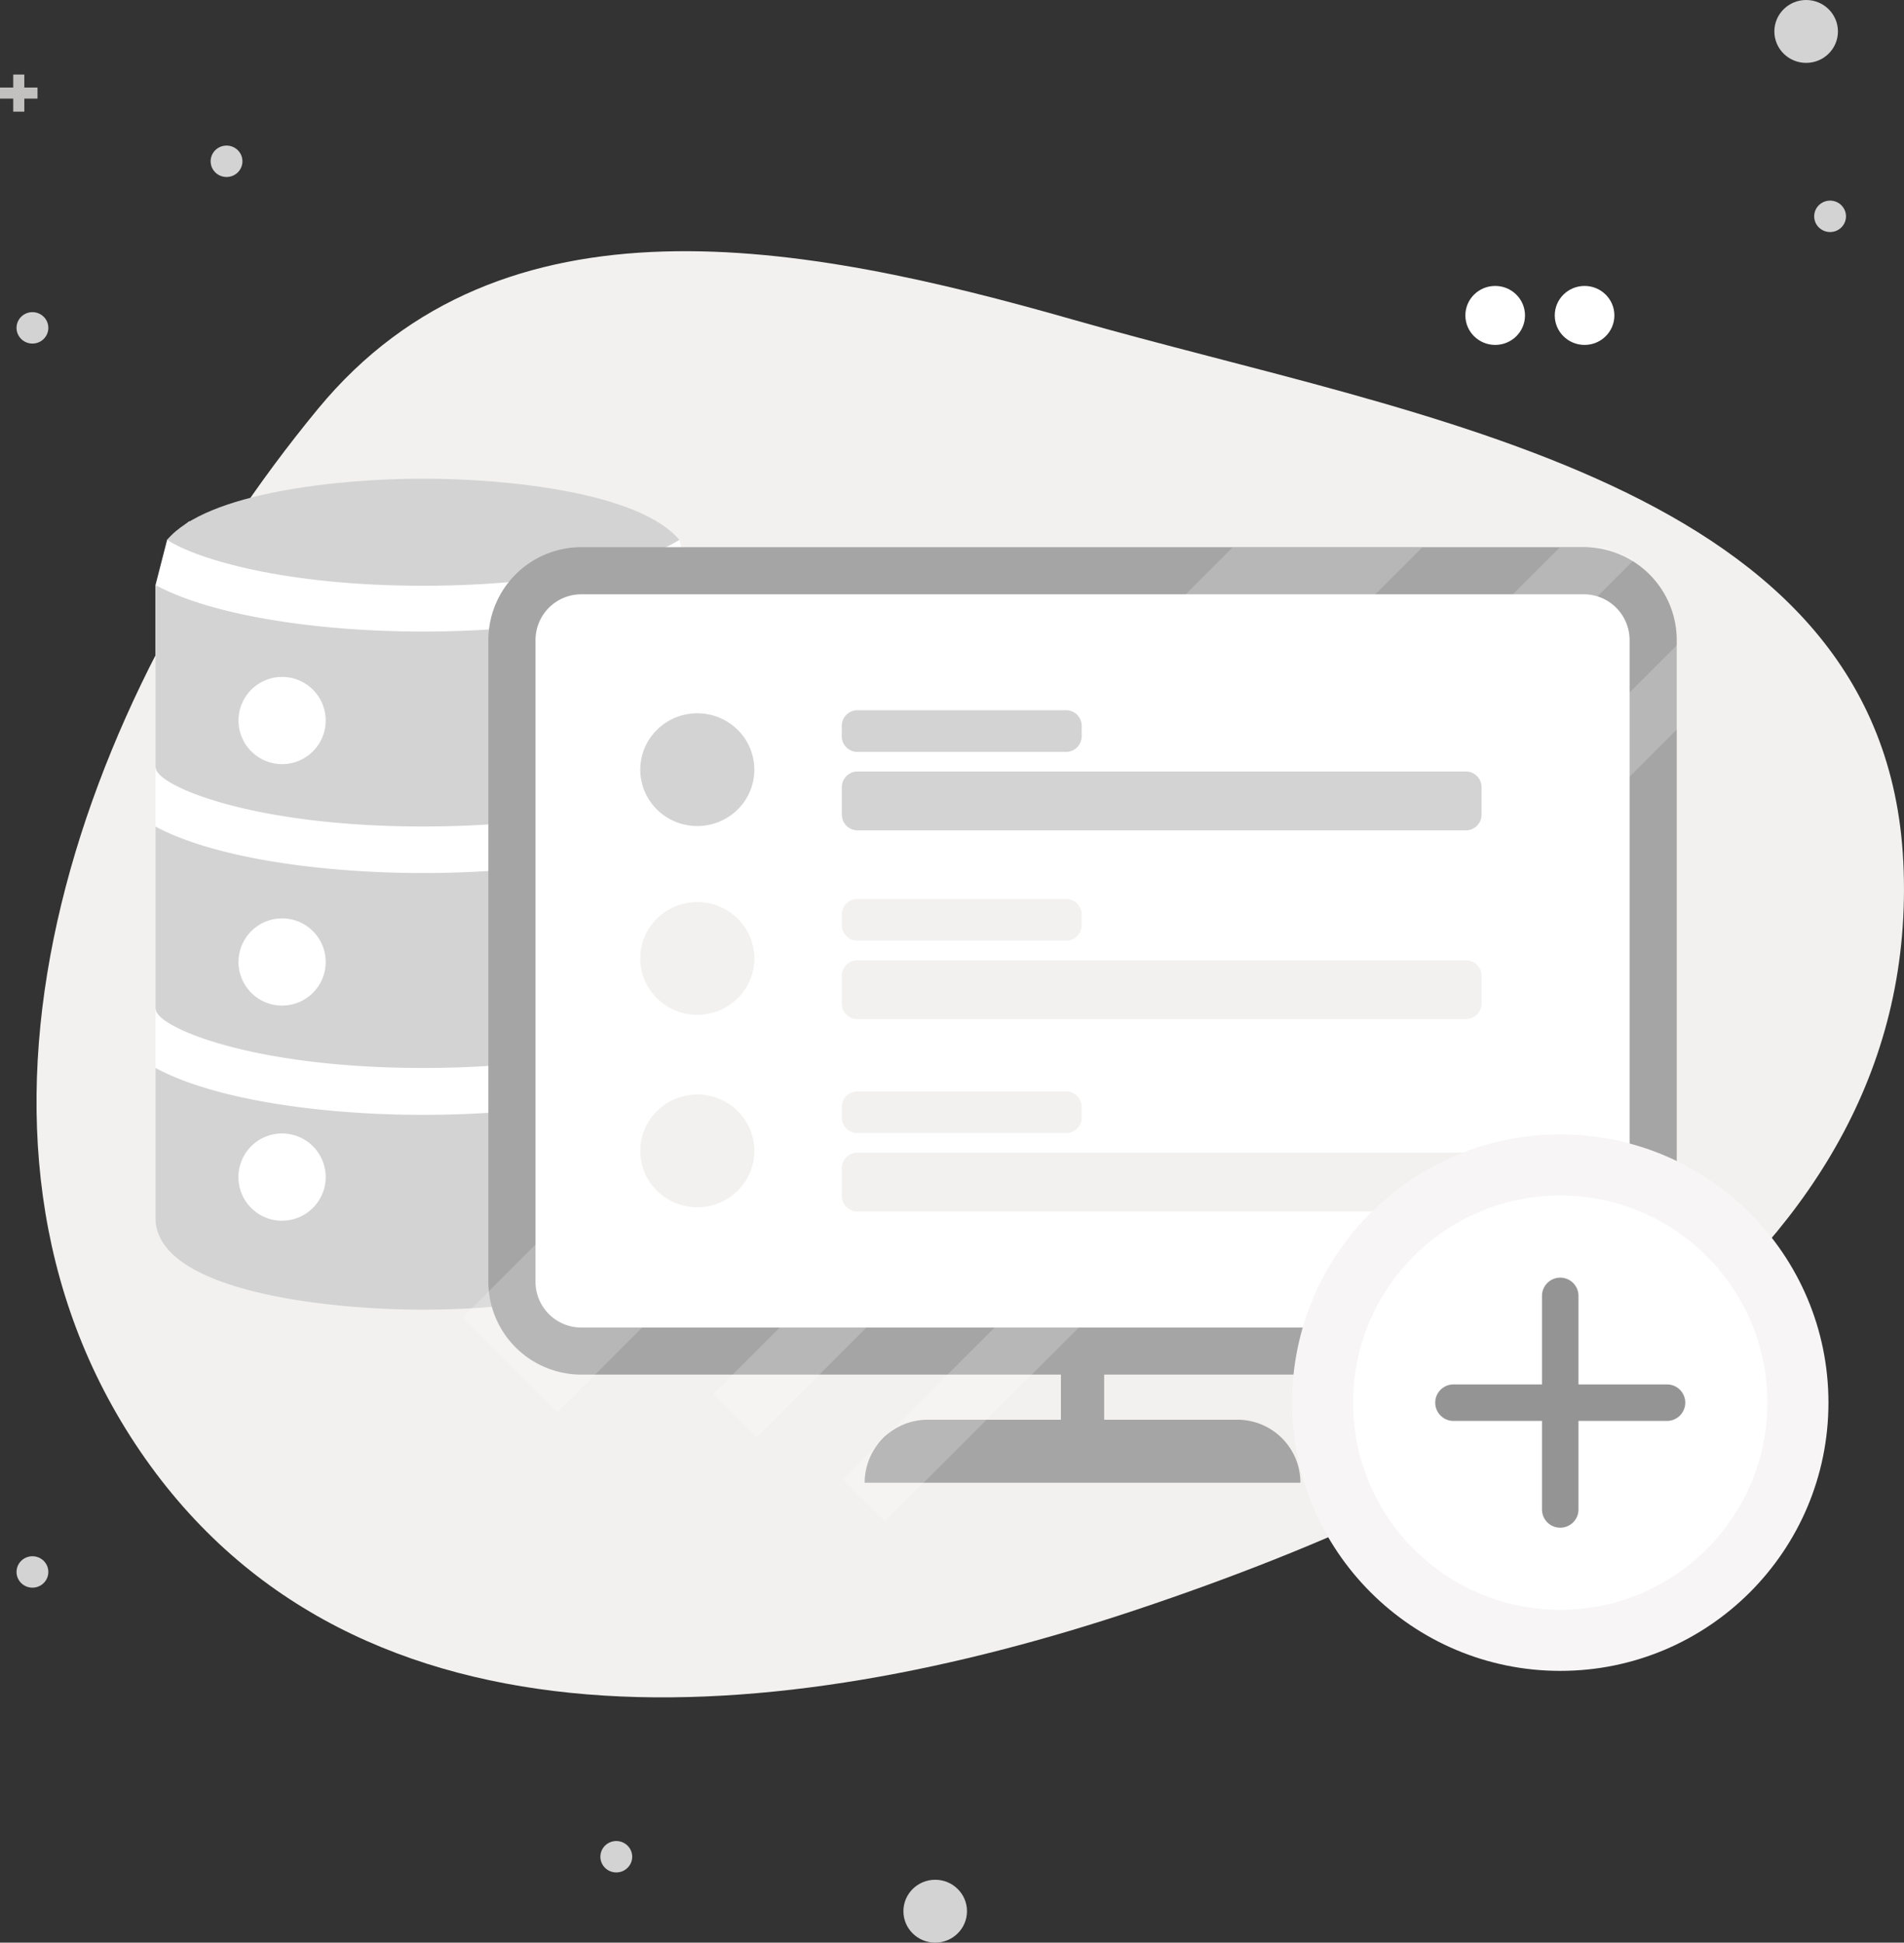 <svg xmlns="http://www.w3.org/2000/svg" width="87.871" height="89.646" viewBox="0 0 87.871 89.646">
  <rect x="0" y="0" width="87.871" height="89.646" fill="#333333" stroke="none"/>
  <g id="Group_73477" data-name="Group 73477" transform="translate(-152 -281)">
    <g id="Group_65150" data-name="Group 65150" transform="translate(56 -11)">
      <g id="No_Channel_Search_Found" data-name="No Channel Search Found" transform="translate(96 292)">
        <g id="Layer_15" transform="translate(0)">
          <path id="Path_55482_00000029014919791660216660000001497220834452269735_" d="M89.526,51.355c.919,18.735-18.461,28.857-35.366,34.511-16.343,5.466-35.966,7.408-46-7.3C-1.8,63.956,5.17,44.024,16.368,30.45c8.5-10.308,22.389-7.669,34.873-4.1,16.007,4.574,37.425,7.487,38.284,25.007" transform="translate(-1.687 -11.59)" fill="#f2f1ef"/>
          <ellipse id="Ellipse_3393" data-name="Ellipse 3393" cx="1.376" cy="1.361" rx="1.376" ry="1.361" transform="translate(71.753 13.195)" fill="#fff"/>
          <ellipse id="Ellipse_3394" data-name="Ellipse 3394" cx="1.376" cy="1.361" rx="1.376" ry="1.361" transform="translate(67.628 13.195)" fill="#fff"/>
          <ellipse id="Ellipse_3395" data-name="Ellipse 3395" cx="1.467" cy="1.451" rx="1.467" ry="1.451" transform="translate(81.888)" fill="#d3d3d3"/>
          <ellipse id="Ellipse_3396" data-name="Ellipse 3396" cx="0.734" cy="0.725" rx="0.734" ry="0.725" transform="translate(83.726 9.258)" fill="#d3d3d3"/>
          <path id="Line_2739" data-name="Line 2739" d="M1.732,0H0V-.511H1.732Z" transform="translate(0 4.551)" fill="#c2c1c0"/>
          <path id="Line_2740" data-name="Line 2740" d="M0,1.713H-.511V0H0Z" transform="translate(1.122 3.44)" fill="#c2c1c0"/>
          <ellipse id="Ellipse_3397" data-name="Ellipse 3397" cx="0.734" cy="0.725" rx="0.734" ry="0.725" transform="translate(9.721 6.718)" fill="#d3d3d3"/>
          <ellipse id="Ellipse_3398" data-name="Ellipse 3398" cx="0.734" cy="0.725" rx="0.734" ry="0.725" transform="translate(0.763 14.405)" fill="#d3d3d3"/>
          <ellipse id="Ellipse_3399" data-name="Ellipse 3399" cx="1.467" cy="1.451" rx="1.467" ry="1.451" transform="translate(41.693 86.745)" fill="#d3d3d3"/>
          <ellipse id="Ellipse_3400" data-name="Ellipse 3400" cx="0.734" cy="0.725" rx="0.734" ry="0.725" transform="translate(27.708 84.958)" fill="#d3d3d3"/>
          <ellipse id="Ellipse_3401" data-name="Ellipse 3401" cx="0.734" cy="0.725" rx="0.734" ry="0.725" transform="translate(0.763 71.816)" fill="#d3d3d3"/>
        </g>
        <g id="Layer_26" transform="translate(7.176 22.087)">
          <g id="Group_60581" data-name="Group 60581">
            <path id="Path_54382" data-name="Path 54382" d="M39.062,80.4H14.352V51.064l.537-2.09,1.007-.848c4.305.122,7.726.16,10.063.172a97.1,97.1,0,0,1,10.178.4c1,.1,1.831.2,2.389.273l.537,2.09Q39.062,65.731,39.062,80.4Z" transform="translate(-14.352 -46.15)" fill="#fff"/>
            <g id="Group_60580" data-name="Group 60580">
              <path id="Path_27_00000116210322056767368760000012981565223886768053_" d="M14.352,98.565v6.919c0,3.347,7.766,4.236,12.355,4.236s12.355-.89,12.355-4.236v-6.9c-2.725,1.454-7.653,2.146-12.355,2.146S17.06,100.034,14.352,98.565Zm5.843,7.052a2.014,2.014,0,1,1,2.012-2.015v0a2.015,2.015,0,0,1-2.015,2.012Z" transform="translate(-14.352 -71.37)" fill="#d3d3d3"/>
              <path id="Path_28_00000106838787073453792310000011092853695308407680_" d="M39.062,47c-1.836-2.189-7.95-2.824-11.819-2.824S17.261,44.809,15.425,47c1.37.89,5.422,2.118,11.819,2.118S37.679,47.9,39.062,47Z" transform="translate(-14.888 -44.174)" fill="#d3d3d3"/>
              <path id="Path_29_00000089563601272589209280000004705519866325920137_" d="M14.352,54v8.43h.014c0,.791,4.321,2.711,12.341,2.711s12.355-1.92,12.355-2.711V54c-2.725,1.454-7.653,2.146-12.355,2.146S17.06,55.456,14.352,54Zm5.843,8.263a2.012,2.012,0,1,1,2.012-2.012,2.012,2.012,0,0,1-2.012,2.012h0Z" transform="translate(-14.352 -49.088)" fill="#d3d3d3"/>
              <path id="Path_29_00000074444152860984082180000004069485778134940578_" d="M14.352,76.284v8.43h.014c0,.791,4.321,2.711,12.341,2.711s12.355-1.92,12.355-2.711v-8.43c-2.725,1.454-7.653,2.146-12.355,2.146S17.06,77.738,14.352,76.284Zm5.843,8.263a2.012,2.012,0,1,1,2.012-2.012,2.012,2.012,0,0,1-2.012,2.012h0Z" transform="translate(-14.352 -60.229)" fill="#d3d3d3"/>
            </g>
          </g>
        </g>
        <g id="Layer_19" transform="translate(21.356 25.25)">
          <path id="Path_54383" data-name="Path 54383" d="M96.721,88.684H50.451a3.2,3.2,0,0,1-3.2-3.2V55.875a3.2,3.2,0,0,1,3.2-3.2H96.721a3.2,3.2,0,0,1,3.2,3.2V85.484A3.2,3.2,0,0,1,96.721,88.684Z" transform="translate(-44.982 -51.587)" fill="#fff"/>
          <path id="Path_54383_-_Outline" data-name="Path 54383 - Outline" d="M95.633,88.684H49.364A4.292,4.292,0,0,1,45.076,84.4V54.787A4.293,4.293,0,0,1,49.364,50.5H95.633a4.293,4.293,0,0,1,4.288,4.288V84.4A4.292,4.292,0,0,1,95.633,88.684ZM49.364,52.675a2.114,2.114,0,0,0-2.112,2.112V84.4a2.114,2.114,0,0,0,2.112,2.112H95.633A2.114,2.114,0,0,0,97.745,84.4V54.787a2.114,2.114,0,0,0-2.112-2.112Z" transform="translate(-43.894 -50.5)" fill="#a6a5a5"/>
          <rect id="Rectangle_15055" data-name="Rectangle 15055" width="1.996" height="4.091" transform="translate(27.606 37.096)" fill="#a6a5a5"/>
          <path id="Path_54384" data-name="Path 54384" d="M99.921,133.941H79.809a2.909,2.909,0,0,1,2.909-2.909H97.011a2.909,2.909,0,0,1,2.909,2.909Z" transform="translate(-61.26 -90.766)" fill="#a6a5a5"/>
          <path id="Path_54385" data-name="Path 54385" d="M78.238,50.53,42.712,86.056l4.375,4.375,39.9-39.9Z" transform="translate(-42.712 -50.515)" fill="#fff" opacity="0.2"/>
          <path id="Path_54386" data-name="Path 54386" d="M116.312,59.49,77.792,98.01l1.944,1.944,36.576-36.576Z" transform="translate(-60.252 -54.995)" fill="#fff" opacity="0.2"/>
          <path id="Path_54387" data-name="Path 54387" d="M106.986,50.53H104.9L65.84,89.592l2,2,40.483-40.483-.095-.095Z" transform="translate(-54.276 -50.515)" fill="#fff" opacity="0.2"/>
          <path id="Path_54388" data-name="Path 54388" d="M106.5,73.92H78.419A.723.723,0,0,1,77.7,73.2V71.928a.723.723,0,0,1,.723-.723H106.5a.723.723,0,0,1,.723.723V73.2A.723.723,0,0,1,106.5,73.92Z" transform="translate(-60.204 -60.852)" fill="#d3d3d3"/>
          <path id="Path_54389" data-name="Path 54389" d="M88.046,67.472H78.419a.723.723,0,0,1-.723-.723v-.478a.723.723,0,0,1,.723-.723h9.627a.723.723,0,0,1,.723.723v.478A.723.723,0,0,1,88.046,67.472Z" transform="translate(-60.204 -58.024)" fill="#d3d3d3"/>
          <ellipse id="Ellipse_3402" data-name="Ellipse 3402" cx="2.632" cy="2.602" rx="2.632" ry="2.602" transform="translate(8.193 7.666)" fill="#d3d3d3"/>
          <path id="Path_54390" data-name="Path 54390" d="M106.5,91.342H78.419a.723.723,0,0,1-.723-.723V89.35a.723.723,0,0,1,.723-.723H106.5a.723.723,0,0,1,.723.723V90.62A.723.723,0,0,1,106.5,91.342Z" transform="translate(-60.204 -69.563)" fill="#f2f1ef"/>
          <path id="Path_54391" data-name="Path 54391" d="M88.046,84.894H78.419a.723.723,0,0,1-.723-.723v-.478a.723.723,0,0,1,.723-.723h9.627a.723.723,0,0,1,.723.723v.478A.723.723,0,0,1,88.046,84.894Z" transform="translate(-60.204 -66.735)" fill="#f2f1ef"/>
          <ellipse id="Ellipse_3403" data-name="Ellipse 3403" cx="2.632" cy="2.602" rx="2.632" ry="2.602" transform="translate(8.193 16.377)" fill="#f2f1ef"/>
          <path id="Path_54392" data-name="Path 54392" d="M106.5,109.1H78.419a.723.723,0,0,1-.723-.723v-1.269a.723.723,0,0,1,.723-.723H106.5a.723.723,0,0,1,.723.723v1.269A.723.723,0,0,1,106.5,109.1Z" transform="translate(-60.204 -78.444)" fill="#f2f1ef"/>
          <path id="Path_54393" data-name="Path 54393" d="M88.046,102.655H78.419a.723.723,0,0,1-.723-.723v-.478a.723.723,0,0,1,.723-.723h9.627a.723.723,0,0,1,.723.723v.478A.723.723,0,0,1,88.046,102.655Z" transform="translate(-60.204 -75.616)" fill="#f2f1ef"/>
          <ellipse id="Ellipse_3404" data-name="Ellipse 3404" cx="2.632" cy="2.602" rx="2.632" ry="2.602" transform="translate(8.193 25.258)" fill="#f2f1ef"/>
        </g>
      </g>
    </g>
    <g id="Layer_26-2" data-name="Layer_26" transform="translate(85 236)">
      <g id="Group_60480" data-name="Group 60480" transform="translate(126.63 97.352)">
        <circle id="Ellipse_3265" data-name="Ellipse 3265" cx="12.377" cy="12.377" r="12.377" transform="translate(0)" fill="#f7f5f5"/>
        <circle id="Ellipse_3266" data-name="Ellipse 3266" cx="9.561" cy="9.561" r="9.561" transform="translate(2.815 2.815)" fill="#fff"/>
        <path id="Path_54210" data-name="Path 54210" d="M156.969,133.328h-9.855a.842.842,0,1,1,0-1.684h9.855a.842.842,0,1,1,0,1.684Z" transform="translate(-139.665 -120.109)" fill="#959494"/>
        <path id="Path_54211" data-name="Path 54211" d="M161.763,128.534a.842.842,0,0,1-.842-.842v-9.855a.842.842,0,0,1,1.684,0v9.855A.842.842,0,0,1,161.763,128.534Z" transform="translate(-149.387 -110.387)" fill="#959494"/>
      </g>
    </g>
  </g>
</svg>
